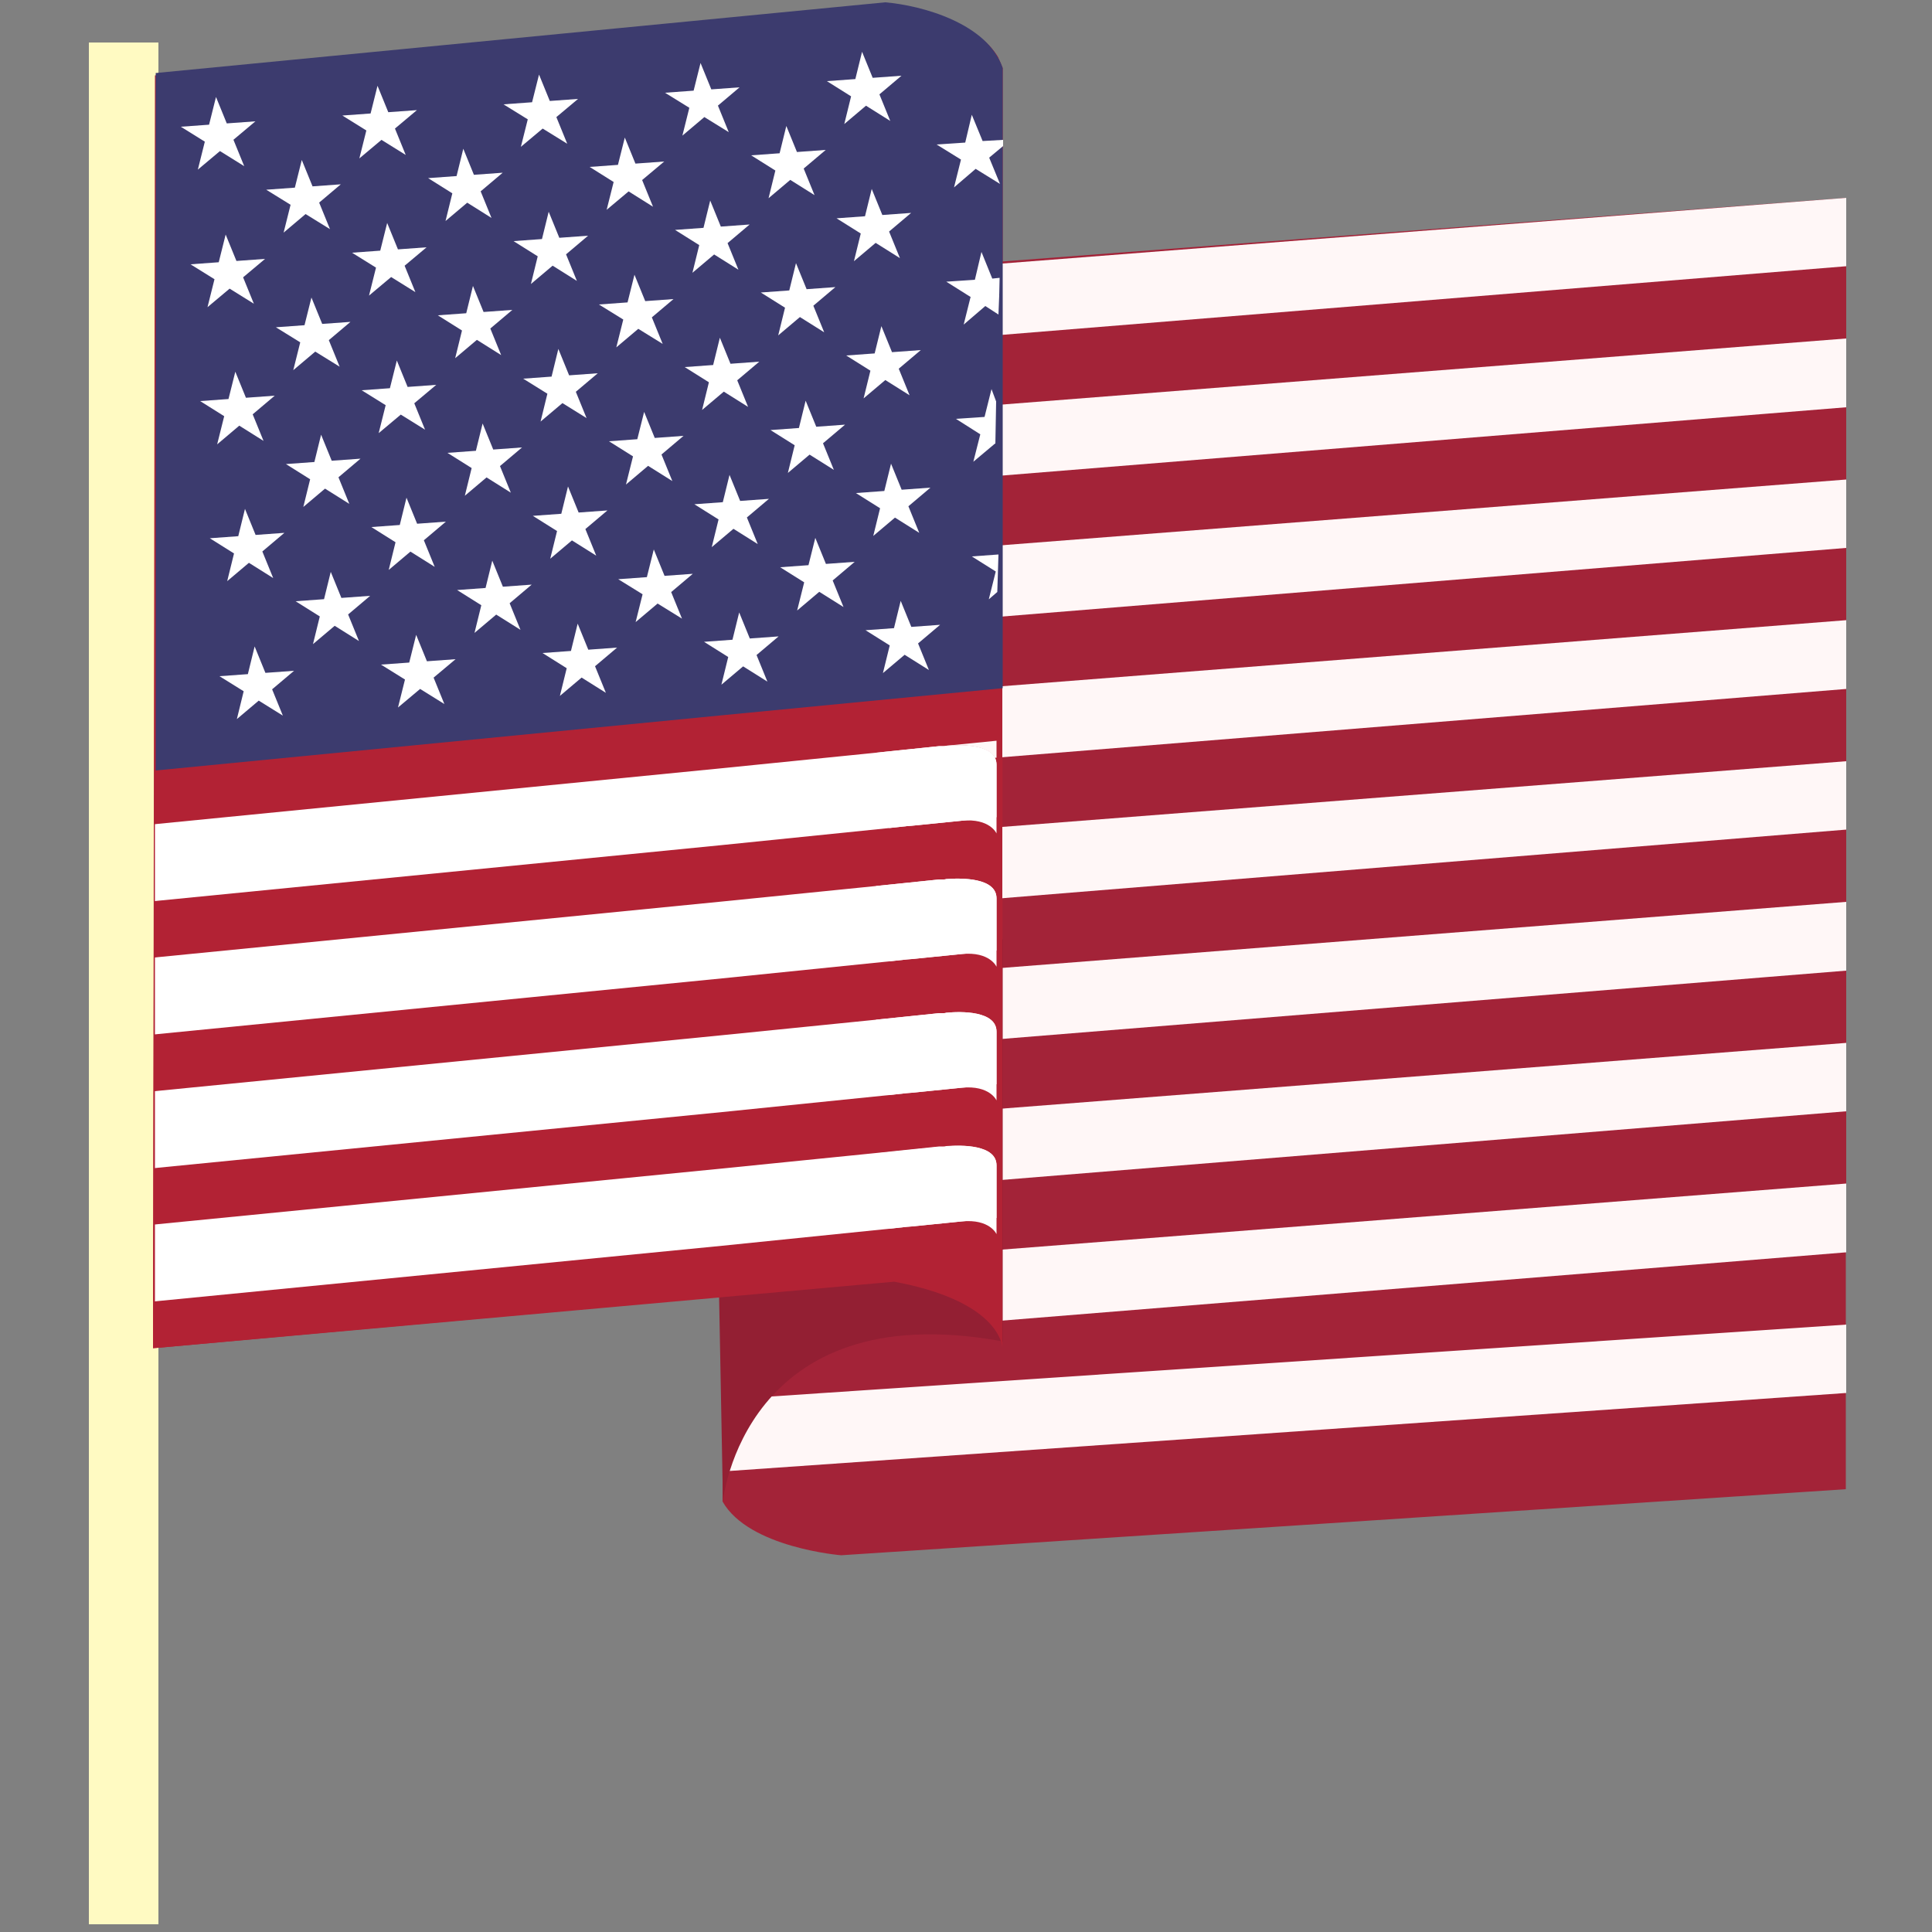 <?xml version="1.0" encoding="utf-8"?>
<!-- Generator: Adobe Illustrator 22.0.1, SVG Export Plug-In . SVG Version: 6.00 Build 0)  -->
<svg version="1.1" id="Calque_1" xmlns="http://www.w3.org/2000/svg" xmlns:xlink="http://www.w3.org/1999/xlink" x="0px" y="0px"
	 viewBox="0 0 500 500" style="enable-background:new 0 0 500 500;" xml:space="preserve">
<rect x="0" y="0" width="500" height="500" fill="#808080" stroke="none"/>
<style type="text/css">
	.st0{fill:#FFFAC2;}
	.st1{fill:#A32338;}
	.st2{fill:#B22234;}
	.st3{fill:#FFF7F7;}
	.st4{fill:#931F33;}
	.st5{fill:#3C3B6E;}
	.st6{fill:#FFFFFF;}
</style>
<rect x="23" y="11" class="st0" width="18" height="487"/>
<polygon class="st1" points="477.8,309 477.8,51.2 257.6,67.8 257.6,366 "/>
<path class="st2" d="M259,16.5c-0.1-0.3-0.2-0.5-0.3-0.7c-0.1-0.2-0.2-0.4-0.3-0.7c0,0,0-0.1,0-0.1c-0.1-0.2-0.2-0.3-0.3-0.5
	c-5.7-9.1-20.4-11.6-28.9-12.3L41,20.4l-0.7,0.1l-0.7,328.4l1.4-0.1l145-13.2l1-0.1l72.5-6.6V17.6C259.3,17.2,259.2,16.9,259,16.5z
	 M257.9,197.9c0-5.4-9.1-5.3-13.1-5l8.3,1.8L257.9,197.9z"/>
<path class="st1" d="M259.5,328.9V72.1l-0.1,0l-7.2,0.6H252l-33.4,2.6l-1.1,0.1l-6.9,0.6l-1.4,0.1h0L187,77.8v310.8
	c6.8,12,30.7,13.9,30.7,13.9l120.5-7.9l139.5-9.2V309L259.5,328.9z M244.8,193l13.1-1.3v6.3C257.9,192.5,248.8,192.7,244.8,193z"/>
<polygon class="st3" points="477.8,68.9 477.8,51.2 228.6,70.6 228.1,89.2 "/>
<polygon class="st3" points="477.8,105.4 477.8,87.6 228.6,107.1 228.1,125.6 "/>
<polygon class="st3" points="477.8,141.8 477.8,124.1 228.6,143.5 228.1,162.1 "/>
<polygon class="st3" points="477.8,178.3 477.8,160.5 228.6,180 228.1,198.5 "/>
<polygon class="st3" points="477.8,214.7 477.8,197 228.6,216.4 228.1,235 "/>
<polygon class="st3" points="477.8,251.2 477.8,233.4 228.6,252.9 228.1,271.4 "/>
<polygon class="st3" points="477.8,287.6 477.8,269.9 228.6,289.3 228.1,307.9 "/>
<polygon class="st3" points="477.8,324.1 477.8,306.3 228.6,325.8 228.1,344.3 "/>
<polygon class="st3" points="477.8,360.5 477.8,342.8 187.7,362.2 187.2,380.8 "/>
<path class="st4" d="M259.5,243.1v104.1c-0.1,0-0.2,0-0.3-0.1c-66.8-12.1-72.1,41.4-72.1,41.4l-1-52.9v-0.1l-0.3-18.2l-0.4-19.8
	l-0.3-12.7l-0.4-19.8l-0.2-9l2.5-0.4l56.6-9.7L259.5,243.1z"/>
<path class="st2" d="M259,16.5c-0.1-0.3-0.2-0.5-0.3-0.7c-0.1-0.2-0.2-0.4-0.3-0.7c0,0,0-0.1,0-0.1c-0.1-0.2-0.2-0.3-0.3-0.5
	c-5.7-9.1-20.4-11.6-28.9-12.3c-3.7-0.3-6.1-0.3-6.1-0.3L41,19.4l-0.7,0.1l-0.2,0l-0.5,329.4l1.4-0.1l145-13l1-0.1l44.4-4
	c21.6,4,26.6,12.1,27.7,15.6c0.3,1,0.3,1.6,0.3,1.6V17.6C259.3,17.2,259.2,16.9,259,16.5z M244.8,193l13.1-1.3v6.3
	C257.9,192.5,248.8,192.7,244.8,193z"/>
<path class="st5" d="M259.5,17.6v160.5l-72.5,7L40.3,199.4V18.9L229.1,0.6C238.5,1.4,255.6,6,259.5,17.6z"/>
<g id="s5">
	<g id="s4">
		<path id="s" class="st6" d="M55.9,25.1l7.3,17.9L46.8,32.8l19.3-1.4L51.2,43.9L55.9,25.1z"/>
		<g>
			<path id="s_1_" class="st6" d="M58.4,60.7l7.3,17.9L49.3,68.4L68.6,67L53.7,79.5L58.4,60.7z"/>
		</g>
		<g>
			<path id="s_2_" class="st6" d="M60.9,96.2l7.3,17.9l-16.4-10.3l19.3-1.4L56.2,115L60.9,96.2z"/>
		</g>
		<g>
			<path id="s_3_" class="st6" d="M63.4,131.7l7.3,17.9l-16.4-10.3l19.3-1.4l-14.8,12.5L63.4,131.7z"/>
		</g>
	</g>
	<g>
		<path id="s_4_" class="st6" d="M65.9,167.3l7.3,17.9L56.8,175l19.3-1.4l-14.8,12.5L65.9,167.3z"/>
	</g>
</g>
<g id="s9">
	<g id="s4_1_">
		<path id="s_5_" class="st6" d="M78.1,41.4l7.3,17.9L68.9,49.1l19.3-1.4L73.4,60.2L78.1,41.4z"/>
		<g>
			<path id="s_6_" class="st6" d="M80.6,77l7.3,17.9L71.4,84.7l19.3-1.4L75.9,95.8L80.6,77z"/>
		</g>
		<g>
			<path id="s_7_" class="st6" d="M83.1,112.5l7.3,17.9l-16.4-10.3l19.3-1.4l-14.8,12.5L83.1,112.5z"/>
		</g>
		<g>
			<path id="s_8_" class="st6" d="M85.6,148l7.3,17.9l-16.4-10.3l19.3-1.4l-14.8,12.5L85.6,148z"/>
		</g>
	</g>
</g>
<g>
	<g id="s18">
		<g id="s5_1_">
			<g id="s4_2_">
				<path id="s_9_" class="st6" d="M97.7,22.2l7.3,17.9L88.6,29.9l19.3-1.4L93,41L97.7,22.2z"/>
				<g>
					<path id="s_10_" class="st6" d="M100.2,57.7l7.3,17.9L91.1,65.4l19.3-1.4L95.5,76.5L100.2,57.7z"/>
				</g>
				<g>
					<path id="s_11_" class="st6" d="M102.7,93.3l7.3,17.9L93.6,101l19.3-1.4L98,112.1L102.7,93.3z"/>
				</g>
				<g>
					<path id="s_12_" class="st6" d="M105.2,128.8l7.3,17.9l-16.4-10.3l19.3-1.4l-14.8,12.5L105.2,128.8z"/>
				</g>
			</g>
			<g>
				<path id="s_13_" class="st6" d="M107.7,164.3l7.3,17.9L98.6,172l19.3-1.4L103,183.1L107.7,164.3z"/>
			</g>
		</g>
		<g id="s9_1_">
			<g id="s4_3_">
				<path id="s_14_" class="st6" d="M119.9,38.5l7.3,17.9l-16.4-10.3l19.3-1.4l-14.8,12.5L119.9,38.5z"/>
				<g>
					<path id="s_15_" class="st6" d="M122.4,74l7.3,17.9l-16.4-10.3l19.3-1.4l-14.8,12.5L122.4,74z"/>
				</g>
				<g>
					<path id="s_16_" class="st6" d="M124.9,109.6l7.3,17.9l-16.4-10.3l19.3-1.4l-14.8,12.5L124.9,109.6z"/>
				</g>
				<g>
					<path id="s_17_" class="st6" d="M127.4,145.1l7.3,17.9l-16.4-10.3l19.3-1.4l-14.8,12.5L127.4,145.1z"/>
				</g>
			</g>
		</g>
	</g>
	<g>
		<g>
			<g>
				<g id="s5_2_">
					<g id="s4_4_">
						<path id="s_18_" class="st6" d="M139.5,19.3l7.3,17.9L130.3,27l19.3-1.4L134.8,38L139.5,19.3z"/>
						<g>
							<path id="s_19_" class="st6" d="M142,54.8l7.3,17.9l-16.4-10.3l19.3-1.4l-14.8,12.5L142,54.8z"/>
						</g>
						<g>
							<path id="s_20_" class="st6" d="M144.5,90.3l7.3,17.9L135.4,98l19.3-1.4l-14.8,12.5L144.5,90.3z"/>
						</g>
						<g>
							<path id="s_21_" class="st6" d="M147,125.9l7.3,17.9l-16.4-10.3l19.3-1.4l-14.8,12.5L147,125.9z"/>
						</g>
					</g>
					<g>
						<path id="s_22_" class="st6" d="M149.5,161.4l7.3,17.9l-16.4-10.3l19.3-1.4l-14.8,12.5L149.5,161.4z"/>
					</g>
				</g>
				<g id="s9_2_">
					<g id="s4_5_">
						<path id="s_23_" class="st6" d="M161.7,35.6l7.3,17.9l-16.4-10.3l19.3-1.4L157,54.3L161.7,35.6z"/>
						<g>
							<path id="s_24_" class="st6" d="M164.2,71.1l7.3,17.9L155,78.8l19.3-1.4l-14.8,12.5L164.2,71.1z"/>
						</g>
						<g>
							<path id="s_25_" class="st6" d="M166.7,106.6l7.3,17.9l-16.4-10.3l19.3-1.4L162,125.4L166.7,106.6z"/>
						</g>
						<g>
							<path id="s_26_" class="st6" d="M169.2,142.2l7.3,17.9L160,149.9l19.3-1.4l-14.8,12.5L169.2,142.2z"/>
						</g>
					</g>
				</g>
				<g>
					<g id="s18_1_">
						<g id="s5_3_">
							<g id="s4_6_">
								<path id="s_27_" class="st6" d="M181.3,16.3l7.3,17.9L172.1,24l19.3-1.4l-14.8,12.5L181.3,16.3z"/>
								<g>
									<path id="s_28_" class="st6" d="M183.8,51.9l7.3,17.9l-16.4-10.3l19.3-1.4l-14.8,12.5L183.8,51.9z"/>
								</g>
								<g>
									<path id="s_29_" class="st6" d="M186.3,87.4l7.3,17.9l-16.4-10.3l19.3-1.4l-14.8,12.5L186.3,87.4z"/>
								</g>
								<g>
									<path id="s_30_" class="st6" d="M188.8,122.9l7.3,17.9l-16.4-10.3l19.3-1.4l-14.8,12.5L188.8,122.9z"/>
								</g>
							</g>
							<g>
								<path id="s_31_" class="st6" d="M191.3,158.5l7.3,17.9l-16.4-10.3l19.3-1.4l-14.8,12.5L191.3,158.5z"/>
							</g>
						</g>
						<g id="s9_3_">
							<g id="s4_7_">
								<path id="s_32_" class="st6" d="M203.5,32.6l7.3,17.9l-16.4-10.3l19.3-1.4l-14.8,12.5L203.5,32.6z"/>
								<g>
									<path id="s_33_" class="st6" d="M206,68.1l7.3,17.9l-16.4-10.3l19.3-1.4l-14.8,12.5L206,68.1z"/>
								</g>
								<g>
									<path id="s_34_" class="st6" d="M208.5,103.7l7.3,17.9l-16.4-10.3l19.3-1.4l-14.8,12.5L208.5,103.7z"/>
								</g>
								<g>
									<path id="s_35_" class="st6" d="M211,139.2l7.3,17.9l-16.4-10.3l19.3-1.4L206.3,158L211,139.2z"/>
								</g>
							</g>
						</g>
					</g>
					<g>
						<g>
							<g id="s5_4_">
								<g id="s4_8_">
									<path id="s_36_" class="st6" d="M223.1,13.4l7.3,17.9l-16.4-10.3l19.3-1.4l-14.8,12.5L223.1,13.4z"/>
									<g>
										<path id="s_37_" class="st6" d="M225.6,48.9l7.3,17.9l-16.4-10.3l19.3-1.4l-14.8,12.5L225.6,48.9z"/>
									</g>
									<g>
										<path id="s_38_" class="st6" d="M228.1,84.4l7.3,17.9l-16.4-10.3l19.3-1.4l-14.8,12.5L228.1,84.4z"/>
									</g>
									<g>
										<path id="s_39_" class="st6" d="M230.6,120l7.3,17.9l-16.4-10.3l19.3-1.4l-14.8,12.5L230.6,120z"/>
									</g>
								</g>
								<g>
									<path id="s_40_" class="st6" d="M233.1,155.5l7.3,17.9l-16.4-10.3l19.3-1.4l-14.8,12.5L233.1,155.5z"/>
								</g>
							</g>
							<g id="s9_4_">
								<g id="s4_9_">
									<polygon class="st6" points="259.6,37.8 256,40.8 258.8,47.6 252.5,43.7 246.9,48.5 248.7,41.3 242.4,37.4 249.8,36.9 
										251.5,29.7 254.3,36.5 259.6,36.2 									"/>
									<g>
										<polygon class="st6" points="258.6,76.3 258.5,76.3 258.6,76.4 258.4,81.4 255,79.2 249.4,84 251.2,76.8 251.1,76.8 
											244.9,72.9 252.3,72.4 254,65.2 256.8,72.1 258.7,71.9 										"/>
									</g>
									<g>
										<polygon class="st6" points="257.8,103.9 257.6,114.8 257.5,114.8 251.9,119.5 253.7,112.4 247.4,108.4 254.8,107.9 
											256.6,100.7 										"/>
									</g>
									<g>
										<polygon class="st6" points="258.4,143.5 258.1,153.2 255.9,155.1 257.7,147.9 251.5,144 										"/>
									</g>
								</g>
							</g>
						</g>
					</g>
				</g>
			</g>
		</g>
	</g>
</g>
<path class="st6" d="M257.9,197.9v13.6l-9,0.9c-3.9,0.4-9,0.9-12.9,1.3l-1.3,0.1c-2.7,0.3-4.6,0.5-4.6,0.5l-43.2,4.4L41,233.1
	l-0.9,0.1l0-19.9l0.9-0.1l146-14.4l39.7-4l16.4-1.7c0,0,0,0,0.1,0l0.5,0l0.5,0c0.2,0,0.4,0,0.7-0.1
	C248.8,192.7,257.9,192.5,257.9,197.9z"/>
<path class="st6" d="M257.9,232.5V246l-9,0.9c-3.9,0.4-9,0.9-12.9,1.3l-1.3,0.1c-2.7,0.3-4.6,0.5-4.6,0.5l-43.2,4.4L41,267.6
	l-0.9,0.1l0-19.9l0.9-0.1l146-14.4l39.7-4l16.4-1.7c0,0,0,0,0.1,0l0.5,0l0.5,0c0.2,0,0.4,0,0.7-0.1
	C248.8,227.2,257.9,227.1,257.9,232.5z"/>
<path class="st6" d="M257.9,267v13.6l-9,0.9c-3.9,0.4-9,0.9-12.9,1.3l-1.3,0.1c-2.7,0.3-4.6,0.5-4.6,0.5l-43.2,4.4L41,302.2
	l-0.9,0.1l0-19.9l0.9-0.1l146-14.4l39.7-4l16.4-1.7c0,0,0,0,0.1,0l0.5,0l0.5,0c0.2,0,0.4,0,0.7-0.1
	C248.8,261.7,257.9,261.6,257.9,267z"/>
<path class="st6" d="M257.9,301.6v13.6l-9,0.9c-3.9,0.4-9,0.9-12.9,1.3l-1.3,0.1c-2.7,0.3-4.6,0.5-4.6,0.5l-43.2,4.4L41,336.7
	l-0.9,0.1l0-19.9l0.9-0.1l146-14.4l39.7-4l16.4-1.7c0,0,0,0,0.1,0l0.5,0l0.5,0c0.2,0,0.4,0,0.7-0.1
	C248.8,296.3,257.9,296.2,257.9,301.6z"/>
<path class="st6" d="M257.9,197.9v13.6c0,2.5,0,4.2,0,4.2s-1.7-4-9-3.3c-3.9,0.4-9,0.9-12.9,1.3l-1.3,0.1c-2.7,0.3-4.6,0.5-4.6,0.5
	l-3.4-19.5l16.4-1.7c0,0,0,0,0.1,0c0.1,0,0.3,0,0.5,0l0.5,0c0.2,0,0.4,0,0.7-0.1C248.8,192.7,257.9,192.5,257.9,197.9z"/>
<path class="st6" d="M257.9,232.5V246c0,2.5,0,4.2,0,4.2s-1.7-4-9-3.3c-3.9,0.4-9,0.9-12.9,1.3l-1.3,0.1c-2.7,0.3-4.6,0.5-4.6,0.5
	l-3.4-19.5l16.4-1.7c0,0,0,0,0.1,0c0.1,0,0.3,0,0.5,0l0.5,0c0.2,0,0.4,0,0.7-0.1C248.8,227.2,257.9,227.1,257.9,232.5z"/>
<path class="st6" d="M257.9,267v13.6c0,2.5,0,4.2,0,4.2s-1.7-4-9-3.3c-3.9,0.4-9,0.9-12.9,1.3l-1.3,0.1c-2.7,0.3-4.6,0.5-4.6,0.5
	l-3.4-19.5l16.4-1.7c0,0,0,0,0.1,0c0.1,0,0.3,0,0.5,0l0.5,0c0.2,0,0.4,0,0.7-0.1C248.8,261.7,257.9,261.6,257.9,267z"/>
<path class="st6" d="M257.9,301.6v13.6c0,2.5,0,4.2,0,4.2s-1.7-4-9-3.3c-3.9,0.4-9,0.9-12.9,1.3l-1.3,0.1c-2.7,0.3-4.6,0.5-4.6,0.5
	l-3.4-19.5l16.4-1.7c0,0,0,0,0.1,0c0.1,0,0.3,0,0.5,0l0.5,0c0.2,0,0.4,0,0.7-0.1C248.8,296.3,257.9,296.2,257.9,301.6z"/>
</svg>
